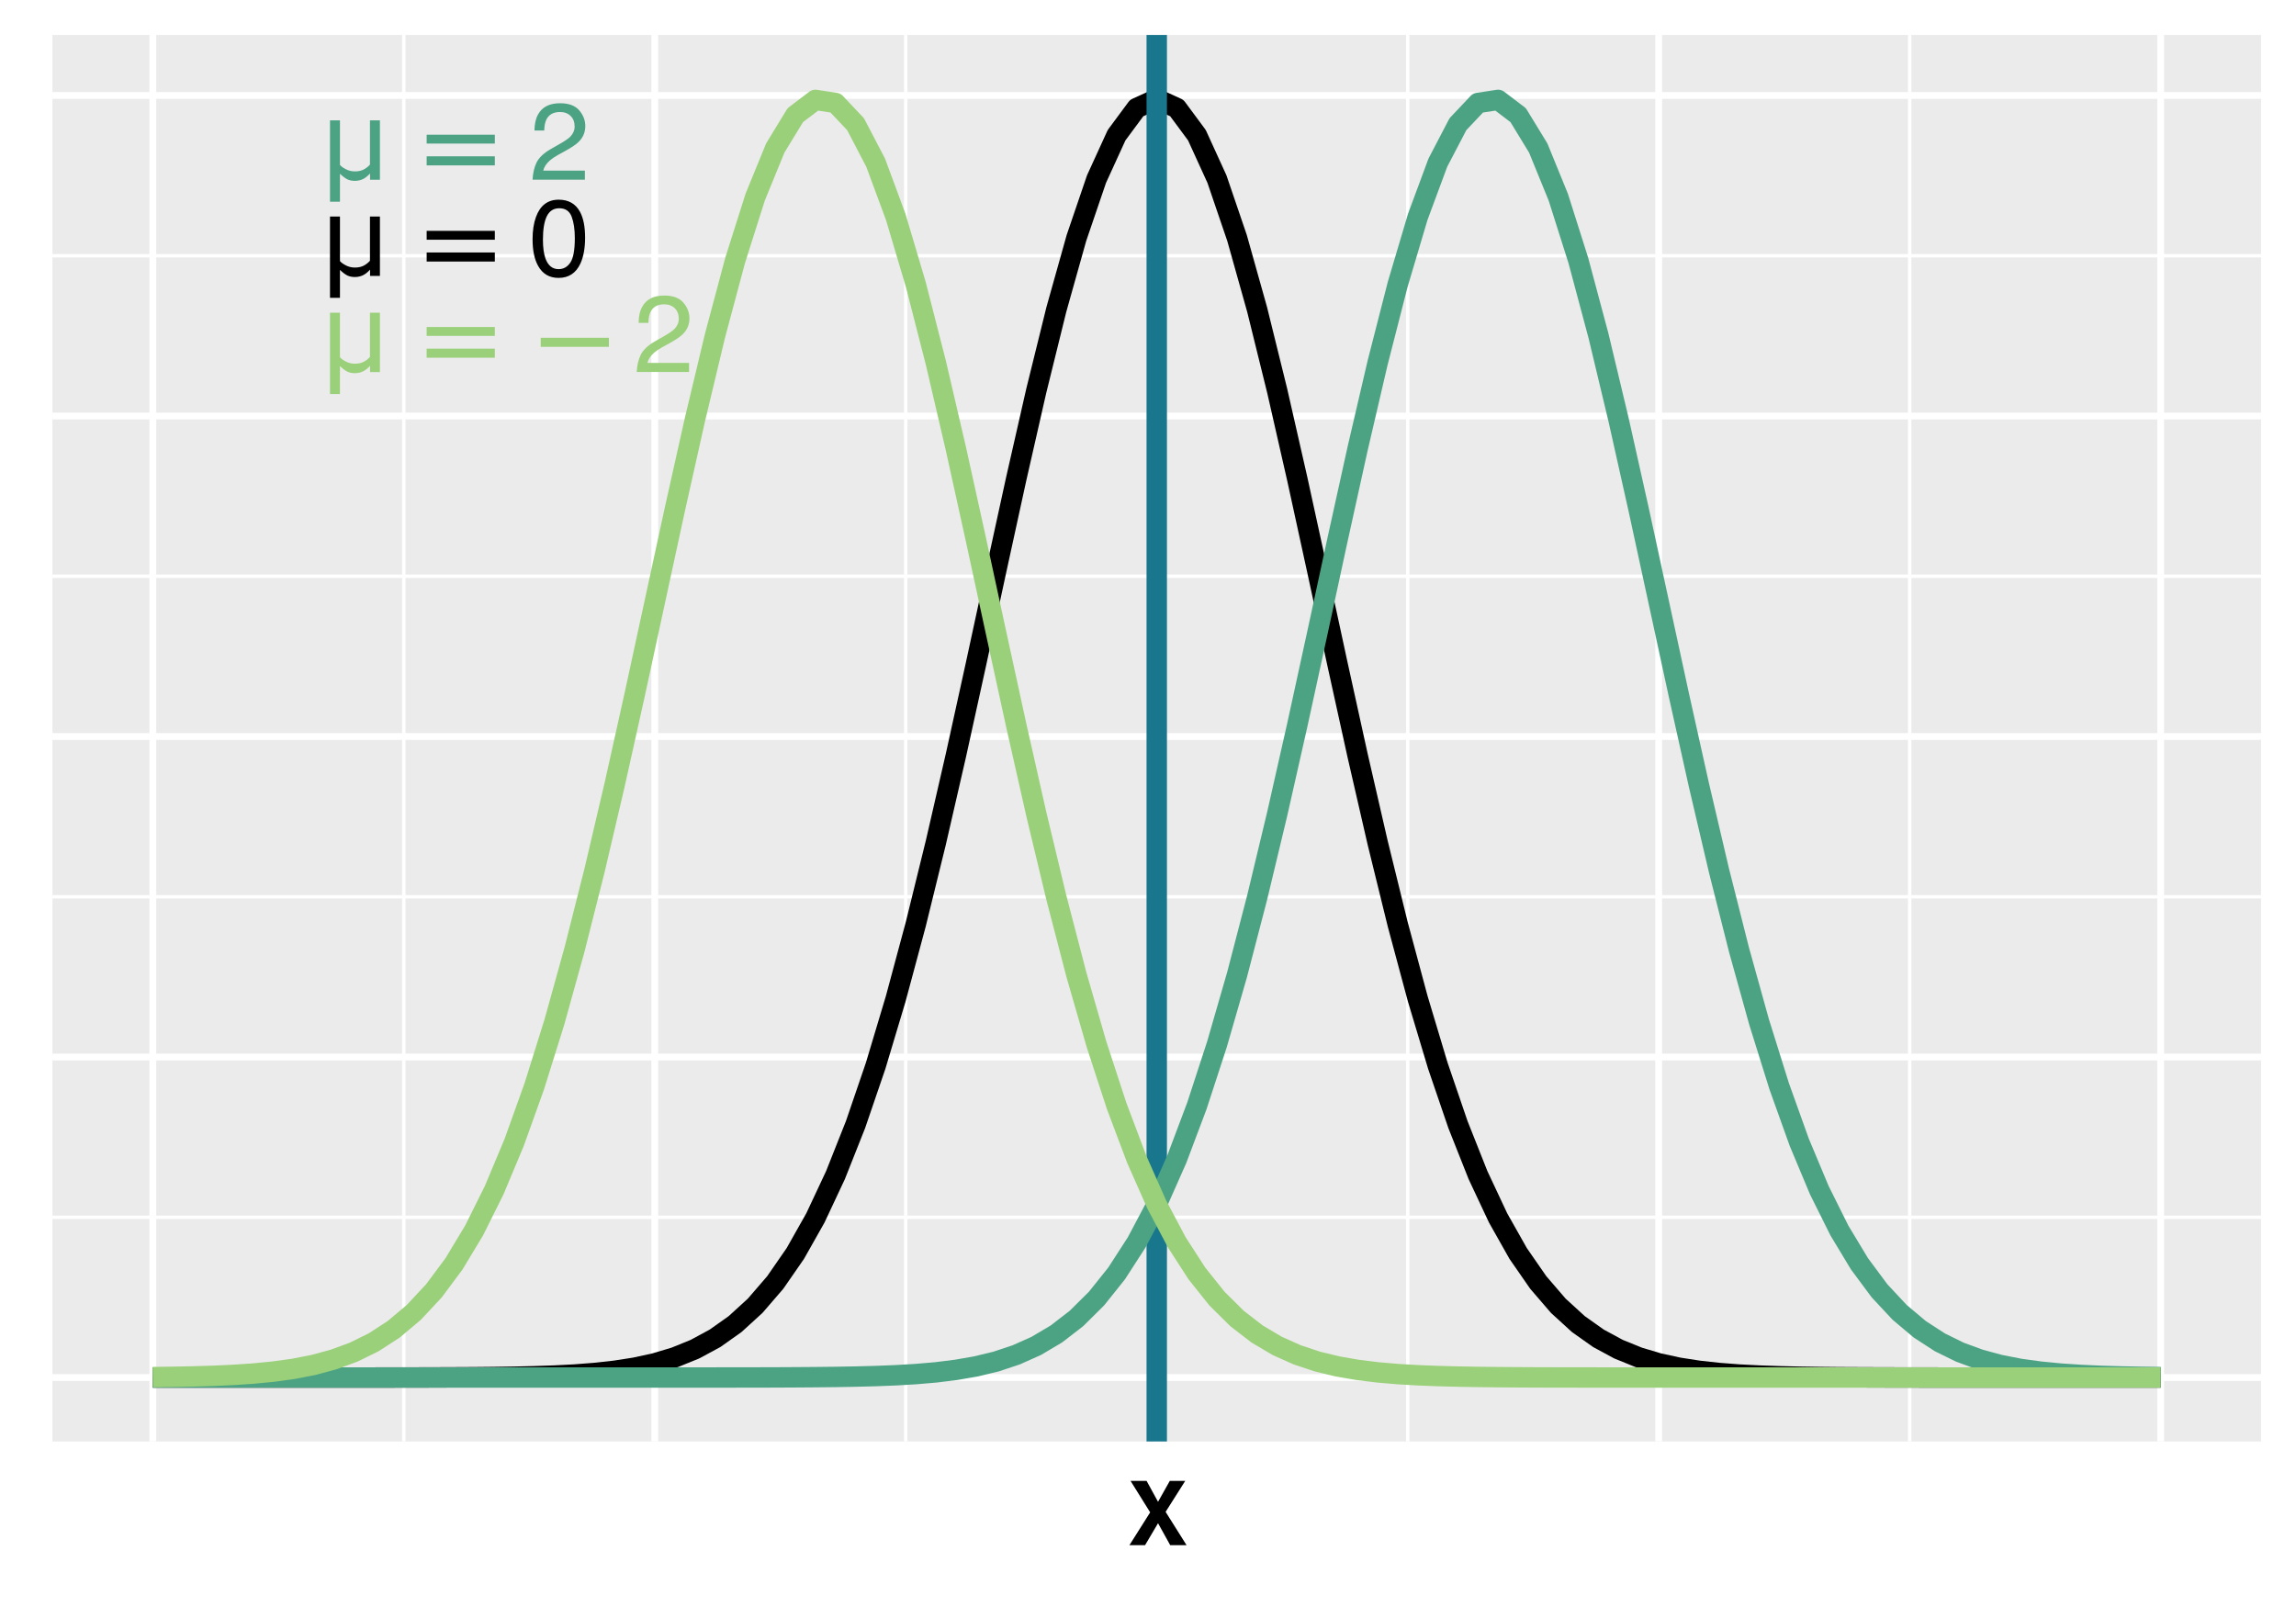 <?xml version="1.0" encoding="UTF-8"?>
<svg xmlns="http://www.w3.org/2000/svg" xmlns:xlink="http://www.w3.org/1999/xlink" width="360" height="252" viewBox="0 0 360 252">
<defs>
<g>
<g id="glyph-0-0">
<path d="M 2.141 0 L 2.141 -12.812 L 14.938 -12.812 L 14.938 0 Z M 3.203 -1.062 L 13.875 -1.062 L 13.875 -11.734 L 3.203 -11.734 Z M 3.203 -1.062 "/>
</g>
<g id="glyph-0-1">
<path d="M 9.375 0 L 7.828 0 L 7.828 -0.984 C 7.422 -0.547 7.031 -0.242 6.656 -0.078 C 6.281 0.086 5.875 0.172 5.438 0.172 C 5.02 0.172 4.645 0.098 4.312 -0.047 C 3.977 -0.203 3.578 -0.5 3.109 -0.938 L 3.109 3.438 L 1.547 3.438 L 1.547 -9.312 L 3.109 -9.312 L 3.109 -2.328 C 3.285 -2.109 3.594 -1.883 4.031 -1.656 C 4.469 -1.426 4.941 -1.312 5.453 -1.312 C 5.973 -1.312 6.422 -1.406 6.797 -1.594 C 7.172 -1.781 7.508 -2.039 7.812 -2.375 L 7.812 -9.312 L 9.375 -9.312 Z M 9.375 0 "/>
</g>
<g id="glyph-1-0">
<path d="M 0.844 3.016 L 0.844 -12.047 L 9.391 -12.047 L 9.391 3.016 Z M 1.812 2.062 L 8.438 2.062 L 8.438 -11.078 L 1.812 -11.078 Z M 1.812 2.062 "/>
</g>
<g id="glyph-1-1">
<path d="M 1.812 -7.75 L 12.5 -7.75 L 12.5 -6.359 L 1.812 -6.359 Z M 1.812 -4.359 L 12.5 -4.359 L 12.5 -2.938 L 1.812 -2.938 Z M 1.812 -4.359 "/>
</g>
<g id="glyph-1-2">
<path d="M 1.812 -6.062 L 12.5 -6.062 L 12.5 -4.641 L 1.812 -4.641 Z M 1.812 -6.062 "/>
</g>
<g id="glyph-2-0">
<path d="M 0.547 0 L 0.547 -12.25 L 10.281 -12.25 L 10.281 0 Z M 8.734 -1.531 L 8.734 -10.719 L 2.078 -10.719 L 2.078 -1.531 Z M 8.734 -1.531 "/>
</g>
<g id="glyph-2-1">
<path d="M 0.531 0 C 0.582 -1.031 0.789 -1.926 1.156 -2.688 C 1.531 -3.445 2.254 -4.141 3.328 -4.766 L 4.938 -5.688 C 5.656 -6.102 6.16 -6.457 6.453 -6.75 C 6.898 -7.219 7.125 -7.75 7.125 -8.344 C 7.125 -9.031 6.914 -9.578 6.5 -9.984 C 6.082 -10.398 5.531 -10.609 4.844 -10.609 C 3.812 -10.609 3.098 -10.219 2.703 -9.438 C 2.492 -9.02 2.379 -8.441 2.359 -7.703 L 0.828 -7.703 C 0.836 -8.742 1.031 -9.594 1.406 -10.25 C 2.051 -11.406 3.195 -11.984 4.844 -11.984 C 6.207 -11.984 7.207 -11.613 7.844 -10.875 C 8.477 -10.133 8.797 -9.312 8.797 -8.406 C 8.797 -7.445 8.457 -6.629 7.781 -5.953 C 7.395 -5.555 6.695 -5.078 5.688 -4.516 L 4.547 -3.891 C 4.004 -3.586 3.578 -3.301 3.266 -3.031 C 2.703 -2.539 2.348 -2.004 2.203 -1.422 L 8.734 -1.422 L 8.734 0 Z M 0.531 0 "/>
</g>
<g id="glyph-2-2">
<path d="M 4.625 -11.938 C 6.164 -11.938 7.281 -11.301 7.969 -10.031 C 8.5 -9.051 8.766 -7.703 8.766 -5.984 C 8.766 -4.359 8.523 -3.016 8.047 -1.953 C 7.348 -0.43 6.203 0.328 4.609 0.328 C 3.172 0.328 2.102 -0.297 1.406 -1.547 C 0.82 -2.586 0.531 -3.984 0.531 -5.734 C 0.531 -7.086 0.707 -8.25 1.062 -9.219 C 1.719 -11.031 2.906 -11.938 4.625 -11.938 Z M 4.609 -1.047 C 5.379 -1.047 5.992 -1.391 6.453 -2.078 C 6.922 -2.766 7.156 -4.047 7.156 -5.922 C 7.156 -7.285 6.988 -8.406 6.656 -9.281 C 6.32 -10.156 5.676 -10.594 4.719 -10.594 C 3.832 -10.594 3.18 -10.176 2.766 -9.344 C 2.359 -8.508 2.156 -7.285 2.156 -5.672 C 2.156 -4.453 2.285 -3.473 2.547 -2.734 C 2.953 -1.609 3.641 -1.047 4.609 -1.047 Z M 4.609 -1.047 "/>
</g>
<g id="glyph-3-0">
<path d="M 1.047 -10.078 L 9.172 -10.078 L 9.172 0 L 1.047 0 Z M 7.906 -1.266 L 7.906 -8.812 L 2.312 -8.812 L 2.312 -1.266 Z M 7.906 -1.266 "/>
</g>
<g id="glyph-3-1">
<path d="M 9.172 0 L 6.609 0 L 4.703 -3.438 L 2.672 0 L 0.219 0 L 3.469 -5.141 L 0.391 -10.078 L 2.906 -10.078 L 4.703 -6.797 L 6.547 -10.078 L 8.969 -10.078 L 5.891 -5.219 Z M 9.172 0 "/>
</g>
</g>
<clipPath id="clip-0">
<path clip-rule="nonzero" d="M 8.219 5.48 L 354.52 5.48 L 354.52 226.043 L 8.219 226.043 Z M 8.219 5.48 "/>
</clipPath>
<clipPath id="clip-1">
<path clip-rule="nonzero" d="M 8.219 190 L 354.52 190 L 354.52 192 L 8.219 192 Z M 8.219 190 "/>
</clipPath>
<clipPath id="clip-2">
<path clip-rule="nonzero" d="M 8.219 140 L 354.52 140 L 354.52 141 L 8.219 141 Z M 8.219 140 "/>
</clipPath>
<clipPath id="clip-3">
<path clip-rule="nonzero" d="M 8.219 90 L 354.52 90 L 354.52 91 L 8.219 91 Z M 8.219 90 "/>
</clipPath>
<clipPath id="clip-4">
<path clip-rule="nonzero" d="M 8.219 39 L 354.52 39 L 354.52 41 L 8.219 41 Z M 8.219 39 "/>
</clipPath>
<clipPath id="clip-5">
<path clip-rule="nonzero" d="M 63 5.48 L 64 5.48 L 64 226.043 L 63 226.043 Z M 63 5.48 "/>
</clipPath>
<clipPath id="clip-6">
<path clip-rule="nonzero" d="M 141 5.48 L 143 5.48 L 143 226.043 L 141 226.043 Z M 141 5.48 "/>
</clipPath>
<clipPath id="clip-7">
<path clip-rule="nonzero" d="M 220 5.48 L 221 5.48 L 221 226.043 L 220 226.043 Z M 220 5.48 "/>
</clipPath>
<clipPath id="clip-8">
<path clip-rule="nonzero" d="M 299 5.48 L 300 5.48 L 300 226.043 L 299 226.043 Z M 299 5.48 "/>
</clipPath>
<clipPath id="clip-9">
<path clip-rule="nonzero" d="M 8.219 215 L 354.52 215 L 354.52 217 L 8.219 217 Z M 8.219 215 "/>
</clipPath>
<clipPath id="clip-10">
<path clip-rule="nonzero" d="M 8.219 165 L 354.52 165 L 354.52 167 L 8.219 167 Z M 8.219 165 "/>
</clipPath>
<clipPath id="clip-11">
<path clip-rule="nonzero" d="M 8.219 114 L 354.52 114 L 354.52 117 L 8.219 117 Z M 8.219 114 "/>
</clipPath>
<clipPath id="clip-12">
<path clip-rule="nonzero" d="M 8.219 64 L 354.52 64 L 354.52 66 L 8.219 66 Z M 8.219 64 "/>
</clipPath>
<clipPath id="clip-13">
<path clip-rule="nonzero" d="M 8.219 14 L 354.52 14 L 354.52 16 L 8.219 16 Z M 8.219 14 "/>
</clipPath>
<clipPath id="clip-14">
<path clip-rule="nonzero" d="M 23 5.48 L 25 5.48 L 25 226.043 L 23 226.043 Z M 23 5.48 "/>
</clipPath>
<clipPath id="clip-15">
<path clip-rule="nonzero" d="M 102 5.48 L 104 5.48 L 104 226.043 L 102 226.043 Z M 102 5.48 "/>
</clipPath>
<clipPath id="clip-16">
<path clip-rule="nonzero" d="M 180 5.48 L 182 5.48 L 182 226.043 L 180 226.043 Z M 180 5.48 "/>
</clipPath>
<clipPath id="clip-17">
<path clip-rule="nonzero" d="M 259 5.48 L 261 5.48 L 261 226.043 L 259 226.043 Z M 259 5.48 "/>
</clipPath>
<clipPath id="clip-18">
<path clip-rule="nonzero" d="M 338 5.48 L 340 5.48 L 340 226.043 L 338 226.043 Z M 338 5.48 "/>
</clipPath>
<clipPath id="clip-19">
<path clip-rule="nonzero" d="M 179 5.48 L 183 5.48 L 183 226.043 L 179 226.043 Z M 179 5.48 "/>
</clipPath>
</defs>
<rect x="-36" y="-25.2" width="432" height="302.4" fill="rgb(100%, 100%, 100%)" fill-opacity="1"/>
<rect x="-36" y="-25.2" width="432" height="302.4" fill="rgb(100%, 100%, 100%)" fill-opacity="1"/>
<path fill="none" stroke-width="1.067" stroke-linecap="round" stroke-linejoin="round" stroke="rgb(100%, 100%, 100%)" stroke-opacity="1" stroke-miterlimit="10" d="M 0 252 L 360 252 L 360 0 L 0 0 Z M 0 252 "/>
<g clip-path="url(#clip-0)">
<path fill-rule="nonzero" fill="rgb(92.157%, 92.157%, 92.157%)" fill-opacity="1" d="M 8.219 226.043 L 354.52 226.043 L 354.52 5.48 L 8.219 5.48 Z M 8.219 226.043 "/>
</g>
<g clip-path="url(#clip-1)">
<path fill="none" stroke-width="0.533" stroke-linecap="butt" stroke-linejoin="round" stroke="rgb(100%, 100%, 100%)" stroke-opacity="1" stroke-miterlimit="10" d="M 8.219 190.887 L 354.52 190.887 "/>
</g>
<g clip-path="url(#clip-2)">
<path fill="none" stroke-width="0.533" stroke-linecap="butt" stroke-linejoin="round" stroke="rgb(100%, 100%, 100%)" stroke-opacity="1" stroke-miterlimit="10" d="M 8.219 140.625 L 354.52 140.625 "/>
</g>
<g clip-path="url(#clip-3)">
<path fill="none" stroke-width="0.533" stroke-linecap="butt" stroke-linejoin="round" stroke="rgb(100%, 100%, 100%)" stroke-opacity="1" stroke-miterlimit="10" d="M 8.219 90.363 L 354.52 90.363 "/>
</g>
<g clip-path="url(#clip-4)">
<path fill="none" stroke-width="0.533" stroke-linecap="butt" stroke-linejoin="round" stroke="rgb(100%, 100%, 100%)" stroke-opacity="1" stroke-miterlimit="10" d="M 8.219 40.105 L 354.52 40.105 "/>
</g>
<g clip-path="url(#clip-5)">
<path fill="none" stroke-width="0.533" stroke-linecap="butt" stroke-linejoin="round" stroke="rgb(100%, 100%, 100%)" stroke-opacity="1" stroke-miterlimit="10" d="M 63.312 226.043 L 63.312 5.48 "/>
</g>
<g clip-path="url(#clip-6)">
<path fill="none" stroke-width="0.533" stroke-linecap="butt" stroke-linejoin="round" stroke="rgb(100%, 100%, 100%)" stroke-opacity="1" stroke-miterlimit="10" d="M 142.016 226.043 L 142.016 5.48 "/>
</g>
<g clip-path="url(#clip-7)">
<path fill="none" stroke-width="0.533" stroke-linecap="butt" stroke-linejoin="round" stroke="rgb(100%, 100%, 100%)" stroke-opacity="1" stroke-miterlimit="10" d="M 220.723 226.043 L 220.723 5.48 "/>
</g>
<g clip-path="url(#clip-8)">
<path fill="none" stroke-width="0.533" stroke-linecap="butt" stroke-linejoin="round" stroke="rgb(100%, 100%, 100%)" stroke-opacity="1" stroke-miterlimit="10" d="M 299.426 226.043 L 299.426 5.48 "/>
</g>
<g clip-path="url(#clip-9)">
<path fill="none" stroke-width="1.067" stroke-linecap="butt" stroke-linejoin="round" stroke="rgb(100%, 100%, 100%)" stroke-opacity="1" stroke-miterlimit="10" d="M 8.219 216.016 L 354.52 216.016 "/>
</g>
<g clip-path="url(#clip-10)">
<path fill="none" stroke-width="1.067" stroke-linecap="butt" stroke-linejoin="round" stroke="rgb(100%, 100%, 100%)" stroke-opacity="1" stroke-miterlimit="10" d="M 8.219 165.754 L 354.52 165.754 "/>
</g>
<g clip-path="url(#clip-11)">
<path fill="none" stroke-width="1.067" stroke-linecap="butt" stroke-linejoin="round" stroke="rgb(100%, 100%, 100%)" stroke-opacity="1" stroke-miterlimit="10" d="M 8.219 115.496 L 354.52 115.496 "/>
</g>
<g clip-path="url(#clip-12)">
<path fill="none" stroke-width="1.067" stroke-linecap="butt" stroke-linejoin="round" stroke="rgb(100%, 100%, 100%)" stroke-opacity="1" stroke-miterlimit="10" d="M 8.219 65.234 L 354.52 65.234 "/>
</g>
<g clip-path="url(#clip-13)">
<path fill="none" stroke-width="1.067" stroke-linecap="butt" stroke-linejoin="round" stroke="rgb(100%, 100%, 100%)" stroke-opacity="1" stroke-miterlimit="10" d="M 8.219 14.973 L 354.52 14.973 "/>
</g>
<g clip-path="url(#clip-14)">
<path fill="none" stroke-width="1.067" stroke-linecap="butt" stroke-linejoin="round" stroke="rgb(100%, 100%, 100%)" stroke-opacity="1" stroke-miterlimit="10" d="M 23.961 226.043 L 23.961 5.48 "/>
</g>
<g clip-path="url(#clip-15)">
<path fill="none" stroke-width="1.067" stroke-linecap="butt" stroke-linejoin="round" stroke="rgb(100%, 100%, 100%)" stroke-opacity="1" stroke-miterlimit="10" d="M 102.664 226.043 L 102.664 5.48 "/>
</g>
<g clip-path="url(#clip-16)">
<path fill="none" stroke-width="1.067" stroke-linecap="butt" stroke-linejoin="round" stroke="rgb(100%, 100%, 100%)" stroke-opacity="1" stroke-miterlimit="10" d="M 181.371 226.043 L 181.371 5.48 "/>
</g>
<g clip-path="url(#clip-17)">
<path fill="none" stroke-width="1.067" stroke-linecap="butt" stroke-linejoin="round" stroke="rgb(100%, 100%, 100%)" stroke-opacity="1" stroke-miterlimit="10" d="M 260.074 226.043 L 260.074 5.48 "/>
</g>
<g clip-path="url(#clip-18)">
<path fill="none" stroke-width="1.067" stroke-linecap="butt" stroke-linejoin="round" stroke="rgb(100%, 100%, 100%)" stroke-opacity="1" stroke-miterlimit="10" d="M 338.781 226.043 L 338.781 5.48 "/>
</g>
<path fill="none" stroke-width="3.201" stroke-linecap="butt" stroke-linejoin="round" stroke="rgb(0%, 0%, 0%)" stroke-opacity="1" stroke-miterlimit="10" d="M 23.961 216.016 L 52.293 216.016 L 55.441 216.012 L 58.59 216.012 L 64.887 216.004 L 68.035 215.996 L 71.184 215.984 L 74.332 215.969 L 77.48 215.938 L 80.629 215.891 L 83.777 215.816 L 86.926 215.707 L 90.07 215.547 L 93.219 215.305 L 96.367 214.961 L 99.516 214.473 L 102.664 213.789 L 105.812 212.848 L 108.961 211.57 L 112.109 209.867 L 115.258 207.637 L 118.406 204.762 L 121.555 201.109 L 124.703 196.562 L 127.852 190.984 L 131 184.273 L 134.148 176.336 L 137.297 167.121 L 140.441 156.629 L 143.59 144.918 L 146.738 132.113 L 149.887 118.418 L 153.035 104.109 L 156.184 89.539 L 159.332 75.113 L 162.48 61.289 L 165.629 48.535 L 168.777 37.324 L 171.926 28.086 L 175.074 21.199 L 178.223 16.945 L 181.371 15.504 L 184.52 16.945 L 187.668 21.199 L 190.812 28.086 L 193.961 37.324 L 197.109 48.535 L 200.258 61.289 L 203.406 75.113 L 206.555 89.539 L 209.703 104.109 L 212.852 118.418 L 216 132.113 L 219.148 144.918 L 222.297 156.629 L 225.445 167.121 L 228.594 176.336 L 231.742 184.273 L 234.891 190.984 L 238.039 196.562 L 241.188 201.109 L 244.332 204.762 L 247.48 207.637 L 250.629 209.867 L 253.777 211.57 L 256.926 212.848 L 260.074 213.789 L 263.223 214.473 L 266.371 214.961 L 269.52 215.305 L 272.668 215.547 L 275.816 215.707 L 278.965 215.816 L 282.113 215.891 L 285.262 215.938 L 288.41 215.969 L 291.559 215.984 L 294.703 215.996 L 297.852 216.004 L 304.148 216.012 L 307.297 216.012 L 310.445 216.016 L 338.781 216.016 "/>
<g clip-path="url(#clip-19)">
<path fill="none" stroke-width="3.201" stroke-linecap="butt" stroke-linejoin="round" stroke="rgb(9.412%, 46.667%, 54.902%)" stroke-opacity="1" stroke-miterlimit="10" d="M 181.371 226.043 L 181.371 5.48 "/>
</g>
<path fill="none" stroke-width="3.201" stroke-linecap="butt" stroke-linejoin="round" stroke="rgb(29.804%, 63.922%, 51.765%)" stroke-opacity="1" stroke-miterlimit="10" d="M 23.961 216.016 L 105.812 216.016 L 108.961 216.012 L 112.109 216.012 L 118.406 216.004 L 121.555 215.996 L 124.703 215.98 L 127.852 215.957 L 131 215.922 L 134.148 215.867 L 137.297 215.785 L 140.441 215.66 L 143.59 215.477 L 146.738 215.207 L 149.887 214.816 L 153.035 214.27 L 156.184 213.508 L 159.332 212.461 L 162.48 211.055 L 165.629 209.188 L 168.777 206.758 L 171.926 203.637 L 175.074 199.699 L 178.223 194.824 L 181.371 188.879 L 184.52 181.766 L 187.668 173.406 L 190.812 163.766 L 193.961 152.855 L 197.109 140.762 L 200.258 127.633 L 203.406 113.699 L 206.555 99.262 L 209.703 84.691 L 212.852 70.414 L 216 56.895 L 219.148 44.605 L 222.297 34.004 L 225.445 25.512 L 228.594 19.477 L 231.742 16.145 L 234.891 15.664 L 238.039 18.055 L 241.188 23.215 L 244.332 30.922 L 247.48 40.859 L 250.629 52.637 L 253.777 65.801 L 256.926 79.879 L 260.074 94.398 L 263.223 108.926 L 266.371 123.066 L 269.52 136.492 L 272.668 148.949 L 275.816 160.266 L 278.965 170.336 L 282.113 179.121 L 285.262 186.645 L 288.41 192.965 L 291.559 198.188 L 294.703 202.422 L 297.852 205.797 L 301 208.445 L 304.148 210.488 L 307.297 212.039 L 310.445 213.191 L 313.594 214.043 L 316.742 214.656 L 319.891 215.09 L 323.039 215.395 L 326.188 215.605 L 329.336 215.75 L 332.484 215.844 L 335.633 215.906 L 338.781 215.949 "/>
<path fill="none" stroke-width="3.201" stroke-linecap="butt" stroke-linejoin="round" stroke="rgb(60.392%, 81.569%, 47.451%)" stroke-opacity="1" stroke-miterlimit="10" d="M 23.961 215.949 L 27.109 215.906 L 30.258 215.844 L 33.406 215.75 L 36.555 215.605 L 39.699 215.395 L 42.848 215.09 L 45.996 214.656 L 49.145 214.043 L 52.293 213.191 L 55.441 212.039 L 58.59 210.488 L 61.738 208.445 L 64.887 205.797 L 68.035 202.422 L 71.184 198.188 L 74.332 192.965 L 77.48 186.645 L 80.629 179.121 L 83.777 170.336 L 86.926 160.266 L 90.07 148.949 L 93.219 136.492 L 96.367 123.066 L 99.516 108.926 L 102.664 94.398 L 105.812 79.879 L 108.961 65.801 L 112.109 52.637 L 115.258 40.859 L 118.406 30.922 L 121.555 23.215 L 124.703 18.055 L 127.852 15.664 L 131 16.145 L 134.148 19.477 L 137.297 25.512 L 140.441 34.004 L 143.59 44.605 L 146.738 56.895 L 149.887 70.414 L 153.035 84.691 L 156.184 99.262 L 159.332 113.699 L 162.48 127.633 L 165.629 140.762 L 168.777 152.855 L 171.926 163.766 L 175.074 173.406 L 178.223 181.766 L 181.371 188.879 L 184.52 194.824 L 187.668 199.699 L 190.812 203.637 L 193.961 206.758 L 197.109 209.188 L 200.258 211.055 L 203.406 212.461 L 206.555 213.508 L 209.703 214.27 L 212.852 214.816 L 216 215.207 L 219.148 215.477 L 222.297 215.66 L 225.445 215.785 L 228.594 215.867 L 231.742 215.922 L 234.891 215.957 L 238.039 215.98 L 241.188 215.996 L 244.332 216.004 L 250.629 216.012 L 253.777 216.012 L 256.926 216.016 L 338.781 216.016 "/>
<g fill="rgb(60.392%, 81.569%, 47.451%)" fill-opacity="1">
<use xlink:href="#glyph-0-1" x="50.195" y="58.347"/>
</g>
<g fill="rgb(60.392%, 81.569%, 47.451%)" fill-opacity="1">
<use xlink:href="#glyph-1-1" x="65.086" y="59.029"/>
</g>
<g fill="rgb(60.392%, 81.569%, 47.451%)" fill-opacity="1">
<use xlink:href="#glyph-1-2" x="82.973" y="59.029"/>
</g>
<g fill="rgb(60.392%, 81.569%, 47.451%)" fill-opacity="1">
<use xlink:href="#glyph-2-1" x="99.305" y="58.329"/>
</g>
<g fill="rgb(0%, 0%, 0%)" fill-opacity="1">
<use xlink:href="#glyph-0-1" x="50.195" y="43.269"/>
</g>
<g fill="rgb(0%, 0%, 0%)" fill-opacity="1">
<use xlink:href="#glyph-1-1" x="65.086" y="43.951"/>
</g>
<g fill="rgb(0%, 0%, 0%)" fill-opacity="1">
<use xlink:href="#glyph-2-2" x="82.973" y="43.251"/>
</g>
<g fill="rgb(29.804%, 63.922%, 51.765%)" fill-opacity="1">
<use xlink:href="#glyph-0-1" x="50.195" y="28.19"/>
</g>
<g fill="rgb(29.804%, 63.922%, 51.765%)" fill-opacity="1">
<use xlink:href="#glyph-1-1" x="65.086" y="28.873"/>
</g>
<g fill="rgb(29.804%, 63.922%, 51.765%)" fill-opacity="1">
<use xlink:href="#glyph-2-1" x="82.973" y="28.173"/>
</g>
<g fill="rgb(0%, 0%, 0%)" fill-opacity="1">
<use xlink:href="#glyph-3-1" x="176.871" y="242.3"/>
</g>
</svg>
